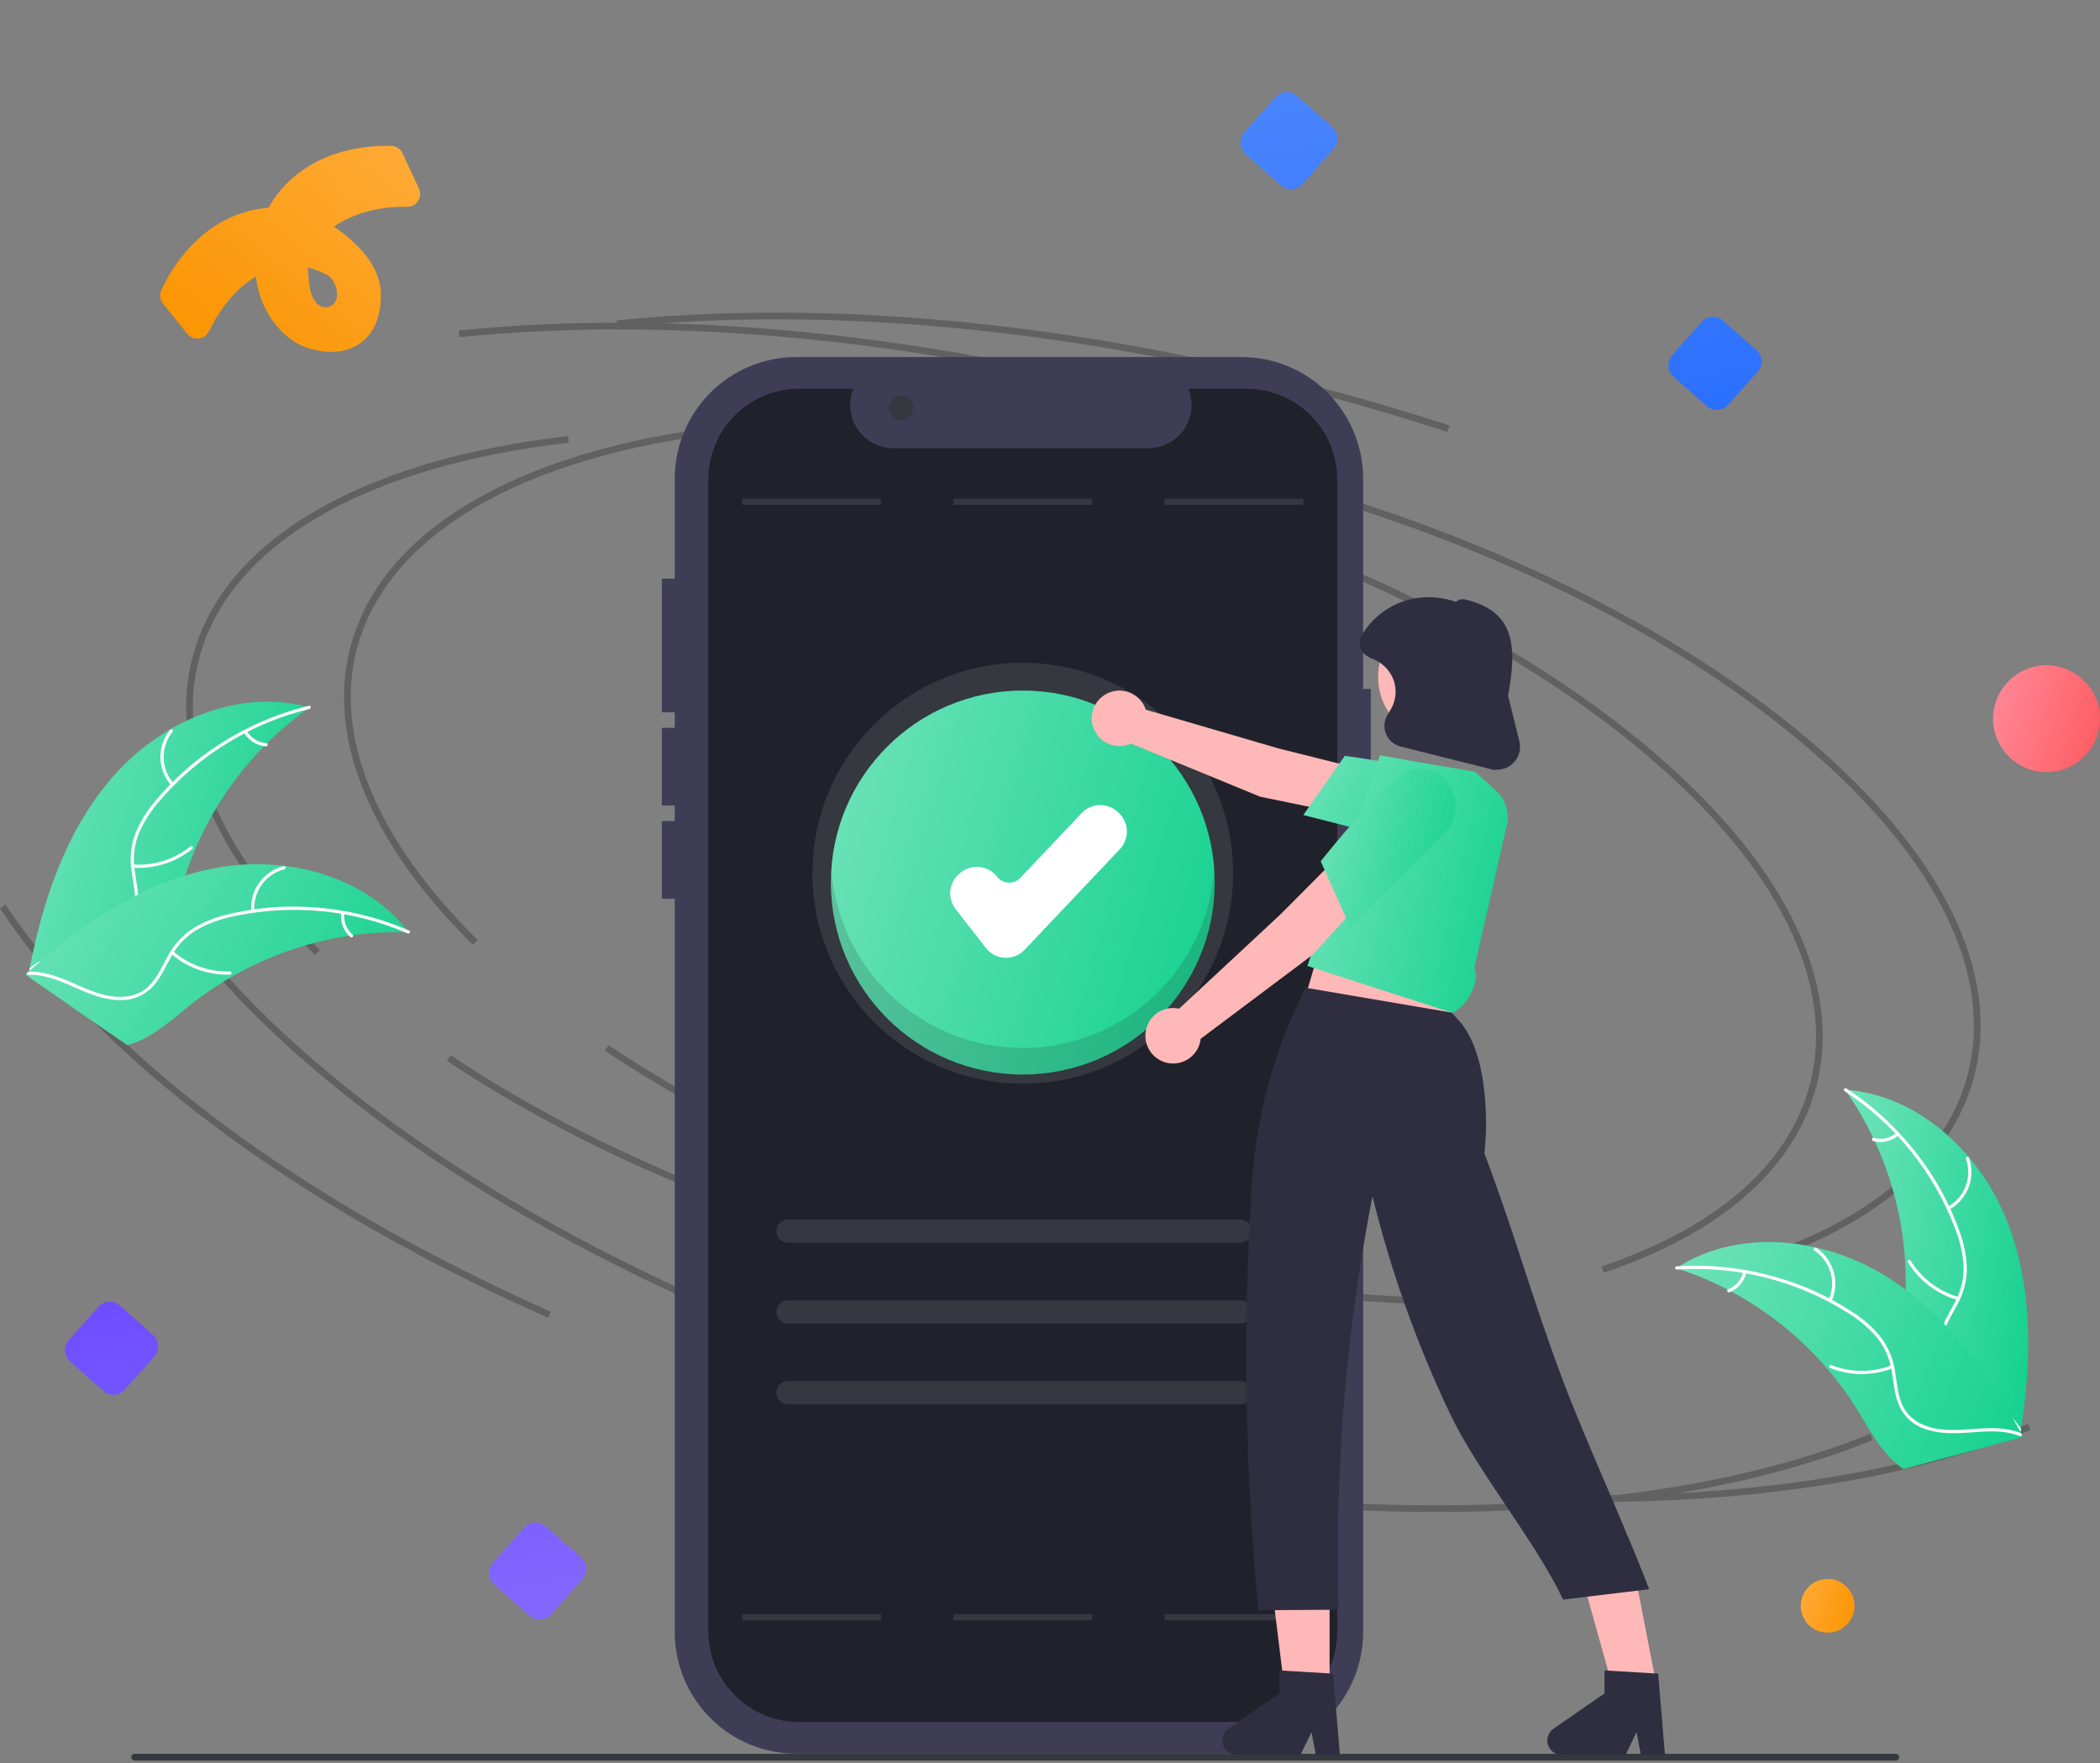 <svg width="393" height="330" viewBox="0 0 393 330" fill="none" xmlns="http://www.w3.org/2000/svg">
<rect x="0" y="0" width="393" height="330" fill="#808080" stroke="none"/>
<path d="M25.186 329.509H354.795C354.962 329.509 355.123 329.442 355.241 329.324C355.359 329.206 355.425 329.046 355.425 328.879C355.425 328.712 355.359 328.552 355.241 328.434C355.123 328.315 354.962 328.249 354.795 328.249H25.186C25.019 328.249 24.859 328.315 24.741 328.434C24.623 328.552 24.557 328.712 24.557 328.879C24.557 329.046 24.623 329.206 24.741 329.324C24.859 329.442 25.019 329.509 25.186 329.509Z" fill="#35383F"/>
<path d="M342.029 305.573C344.806 305.573 347.058 303.321 347.058 300.542C347.058 297.763 344.806 295.51 342.029 295.51C339.252 295.51 337 297.763 337 300.542C337 303.321 339.252 305.573 342.029 305.573Z" fill="url(#paint0_linear_2060_118928)"/>
<path d="M298.327 281.1C293.451 281.1 288.492 280.991 283.449 280.774L283.503 279.517C321.135 281.147 354.338 276.641 379.529 266.483L379.999 267.65C358.024 276.51 330.015 281.1 298.327 281.1Z" fill="#616161"/>
<path d="M268.784 282.988C263.908 282.988 258.949 282.879 253.906 282.661L253.96 281.404C291.592 283.034 324.795 278.528 349.986 268.371L350.456 269.538C328.481 278.397 300.472 282.988 268.784 282.988Z" fill="#616161"/>
<path d="M274.501 244.231C250.442 244.231 224.298 240.654 198.33 233.775C166.216 225.268 136.772 212.428 113.18 196.643L113.878 195.598C137.357 211.306 166.671 224.088 198.651 232.558C227.552 240.214 256.669 243.762 282.844 242.825L282.889 244.082C280.125 244.182 277.329 244.231 274.501 244.231Z" fill="#616161"/>
<path d="M329.696 236.32L329.293 235.129C350.81 227.849 364.268 216.123 368.212 201.217C373.226 182.267 362.334 160.278 337.542 139.298C312.624 118.213 276.692 100.717 236.363 90.034L236.685 88.818C277.19 99.547 313.297 117.134 338.354 138.338C363.537 159.648 374.573 182.094 369.428 201.539C365.371 216.873 351.632 228.9 329.696 236.32Z" fill="#616161"/>
<path d="M375.436 228.11C370.332 215.526 358.834 204.861 345.291 203.952C353.773 216.039 357.709 230.738 356.402 245.449C355.877 251.121 354.704 257.374 357.89 262.094C359.872 265.031 363.265 266.775 366.731 267.505C370.197 268.235 373.782 268.065 377.32 267.891L378.124 268.26C380.22 254.841 380.541 240.694 375.436 228.11Z" fill="url(#paint1_linear_2060_118928)"/>
<path d="M345.234 204.231C354.63 210.394 361.845 219.363 365.856 229.864C366.76 232.109 367.304 234.483 367.469 236.897C367.554 239.255 367.006 241.592 365.882 243.666C364.874 245.621 363.616 247.503 363.1 249.67C362.852 250.782 362.842 251.935 363.071 253.052C363.299 254.168 363.761 255.224 364.426 256.15C366.024 258.499 368.369 260.134 370.719 261.654C373.327 263.341 376.063 265.051 377.709 267.774C377.908 268.104 378.408 267.775 378.209 267.445C375.346 262.709 369.582 261.128 365.968 257.14C364.281 255.279 363.144 252.898 363.574 250.341C363.949 248.105 365.244 246.162 366.283 244.192C367.408 242.185 368.026 239.932 368.081 237.631C368.039 235.216 367.587 232.825 366.744 230.562C364.927 225.435 362.316 220.626 359.007 216.312C355.257 211.366 350.689 207.099 345.5 203.695C345.179 203.484 344.915 204.021 345.234 204.231V204.231Z" fill="white"/>
<path d="M366.524 242.742C362.783 241.68 359.58 239.247 357.552 235.926C357.352 235.597 356.852 235.926 357.052 236.255C359.168 239.706 362.507 242.232 366.402 243.329C366.774 243.433 366.893 242.846 366.524 242.742Z" fill="white"/>
<path d="M364.763 226.407C366.433 225.494 367.724 224.018 368.405 222.241C369.087 220.464 369.115 218.502 368.485 216.707C368.356 216.344 367.787 216.527 367.916 216.89C368.506 218.561 368.479 220.389 367.841 222.042C367.203 223.695 365.995 225.066 364.435 225.906C364.096 226.089 364.427 226.589 364.763 226.407Z" fill="white"/>
<path d="M354.867 212.058C354.294 212.546 353.61 212.883 352.875 213.041C352.14 213.199 351.377 213.171 350.655 212.961C350.285 212.852 350.166 213.439 350.533 213.547C351.332 213.776 352.175 213.805 352.987 213.633C353.8 213.46 354.558 213.091 355.195 212.558C355.259 212.513 355.304 212.445 355.32 212.368C355.336 212.291 355.322 212.211 355.281 212.144C355.237 212.078 355.169 212.032 355.092 212.016C355.014 211.999 354.933 212.015 354.867 212.058H354.867Z" fill="white"/>
<path d="M88.513 176.831C69.237 157.843 61.095 138.034 65.588 121.053C71.353 99.263 96.967 84.196 135.861 79.717L136.004 80.967C97.652 85.383 72.429 100.112 66.803 121.375C62.431 137.901 70.454 157.277 89.395 175.934L88.513 176.831Z" fill="#616161"/>
<path d="M132.118 244.757C84.844 223.778 48.416 196.561 29.545 168.118L30.592 167.422C49.333 195.668 85.57 222.724 132.627 243.607L132.118 244.757Z" fill="#616161"/>
<path d="M244.958 246.118C220.899 246.118 194.755 242.541 168.787 235.662C136.674 227.155 107.229 214.316 83.637 198.53L84.335 197.485C107.814 213.194 137.128 225.975 169.108 234.446C198.009 242.102 227.126 245.649 253.301 244.713L253.346 245.969C250.582 246.069 247.786 246.118 244.958 246.118Z" fill="#616161"/>
<path d="M300.149 238.207L299.746 237.015C321.263 229.736 334.721 218.01 338.666 203.104C343.679 184.154 332.787 162.164 307.996 141.185C283.078 120.099 247.145 102.603 206.816 91.921L207.138 90.705C247.643 101.434 283.75 119.021 308.807 140.225C333.99 161.535 345.026 183.98 339.881 203.426C335.824 218.759 322.085 230.786 300.149 238.207Z" fill="#616161"/>
<path d="M313.697 237.344C313.926 237.419 314.155 237.493 314.386 237.573C317.459 238.592 320.445 239.858 323.314 241.361C323.537 241.474 323.762 241.591 323.982 241.71C330.855 245.403 336.982 250.342 342.053 256.273C344.069 258.635 345.902 261.148 347.537 263.788C349.794 267.435 351.952 271.569 355.186 274.179C355.52 274.456 355.871 274.711 356.237 274.944L377.613 269.212C377.655 269.175 377.698 269.142 377.74 269.105L378.604 268.915C378.53 268.773 378.449 268.627 378.374 268.485C378.331 268.402 378.283 268.321 378.24 268.238C378.21 268.184 378.18 268.129 378.155 268.078C378.145 268.06 378.135 268.042 378.127 268.028C378.102 267.977 378.075 267.932 378.052 267.886C377.603 267.07 377.148 266.256 376.687 265.444C376.685 265.439 376.685 265.439 376.679 265.435C373.222 259.211 369.039 253.419 364.218 248.181C364.072 248.026 363.925 247.867 363.769 247.715C361.57 245.414 359.186 243.296 356.642 241.384C355.246 240.341 353.798 239.369 352.303 238.473C348.437 236.164 344.232 234.478 339.842 233.477C331.091 231.483 321.8 232.311 314.269 236.982C314.077 237.101 313.889 237.22 313.697 237.344Z" fill="url(#paint2_linear_2060_118928)"/>
<path d="M313.818 237.603C325.029 236.864 336.187 239.679 345.708 245.647C347.78 246.895 349.643 248.462 351.227 250.291C352.714 252.122 353.682 254.319 354.033 256.651C354.404 258.82 354.533 261.081 355.424 263.121C355.896 264.159 356.581 265.085 357.436 265.839C358.291 266.593 359.295 267.158 360.383 267.496C363.072 268.41 365.928 268.302 368.718 268.1C371.816 267.876 375.03 267.593 377.982 268.775C378.34 268.919 378.541 268.355 378.184 268.212C373.048 266.155 367.495 268.365 362.209 267.358C359.742 266.888 357.402 265.672 356.206 263.372C355.161 261.36 355.026 259.029 354.67 256.83C354.361 254.549 353.498 252.379 352.158 250.509C350.671 248.605 348.872 246.969 346.836 245.669C342.301 242.67 337.323 240.404 332.084 238.952C326.114 237.263 319.899 236.607 313.708 237.015C313.325 237.04 313.438 237.628 313.818 237.603V237.603Z" fill="white"/>
<path d="M353.99 255.527C350.364 256.931 346.342 256.918 342.726 255.489C342.367 255.347 342.166 255.91 342.524 256.052C346.29 257.532 350.476 257.538 354.246 256.068C354.605 255.927 354.347 255.387 353.99 255.527V255.527Z" fill="white"/>
<path d="M326.22 238.049C326.056 238.784 325.713 239.466 325.221 240.035C324.729 240.603 324.103 241.041 323.4 241.308C323.04 241.444 323.297 241.984 323.656 241.849C324.431 241.55 325.121 241.066 325.667 240.439C326.212 239.812 326.595 239.061 326.783 238.251C326.807 238.177 326.802 238.095 326.768 238.024C326.735 237.953 326.675 237.898 326.602 237.869C326.528 237.842 326.446 237.847 326.374 237.88C326.302 237.914 326.247 237.975 326.22 238.05V238.049Z" fill="white"/>
<path d="M342.756 243.544C343.54 241.81 343.682 239.854 343.157 238.024C342.632 236.195 341.475 234.611 339.891 233.557C339.57 233.345 339.225 233.834 339.547 234.047C341.023 235.026 342.101 236.501 342.587 238.205C343.072 239.91 342.932 241.732 342.193 243.342C342.032 243.693 342.597 243.893 342.756 243.544L342.756 243.544Z" fill="white"/>
<path d="M58.968 178.718C39.692 159.73 31.55 139.921 36.043 122.941C41.808 101.15 67.422 86.083 106.316 81.604L106.459 82.854C68.107 87.27 42.884 101.999 37.258 123.263C32.886 139.788 40.909 159.164 59.85 177.822L58.968 178.718Z" fill="#616161"/>
<path d="M102.573 246.643C55.299 225.665 18.871 198.448 0 170.005L1.047 169.309C19.788 197.555 56.025 224.611 103.082 245.494L102.573 246.643Z" fill="#616161"/>
<path d="M21.427 145.024C30.462 134.889 44.874 128.711 57.934 132.409C45.885 140.941 37.241 153.461 33.53 167.756C32.119 173.274 31.124 179.559 26.538 182.933C23.684 185.032 19.903 185.533 16.393 185.055C12.883 184.577 9.565 183.211 6.291 181.858L5.41 181.935C7.943 168.592 12.393 155.16 21.427 145.024Z" fill="url(#paint3_linear_2060_118928)"/>
<path d="M57.895 132.691C46.975 135.337 37.167 141.357 29.862 149.898C28.257 151.709 26.947 153.761 25.98 155.98C25.109 158.172 24.84 160.557 25.201 162.888C25.494 165.069 26.047 167.265 25.805 169.479C25.665 170.61 25.287 171.699 24.697 172.674C24.106 173.649 23.316 174.488 22.379 175.136C20.086 176.811 17.327 177.563 14.604 178.203C11.581 178.915 8.429 179.606 5.965 181.617C5.666 181.86 5.306 181.382 5.604 181.139C9.892 177.641 15.851 178.09 20.595 175.55C22.809 174.364 24.679 172.504 25.134 169.951C25.531 167.719 24.963 165.454 24.648 163.249C24.262 160.98 24.437 158.651 25.158 156.466C26.008 154.205 27.237 152.105 28.791 150.257C32.224 146.039 36.299 142.389 40.865 139.438C46.059 136.041 51.794 133.558 57.824 132.097C58.197 132.006 58.265 132.601 57.895 132.691H57.895Z" fill="white"/>
<path d="M24.907 161.803C28.787 162.061 32.621 160.846 35.646 158.4C35.945 158.158 36.306 158.636 36.006 158.878C32.854 161.417 28.861 162.673 24.824 162.396C24.439 162.369 24.524 161.776 24.907 161.803Z" fill="white"/>
<path d="M76.474 174.484C76.234 174.477 75.993 174.471 75.749 174.468C72.512 174.394 69.274 174.583 66.068 175.033C65.819 175.064 65.568 175.099 65.321 175.137C57.608 176.304 50.178 178.895 43.41 182.776C40.718 184.323 38.147 186.073 35.721 188.01C32.37 190.685 28.949 193.853 25.026 195.224C24.618 195.372 24.202 195.494 23.779 195.59L5.573 183.004C5.545 182.954 5.515 182.909 5.488 182.859L4.738 182.39C4.856 182.282 4.981 182.171 5.1 182.063C5.168 181.999 5.24 181.939 5.308 181.876C5.355 181.834 5.402 181.793 5.442 181.753C5.458 181.739 5.473 181.726 5.486 181.716C5.526 181.676 5.567 181.643 5.604 181.607C6.301 180.99 7.003 180.376 7.71 179.766C7.713 179.762 7.713 179.762 7.72 179.76C13.067 175.061 18.953 171.013 25.253 167.7C25.442 167.604 25.634 167.503 25.832 167.413C28.676 165.985 31.632 164.792 34.671 163.846C36.336 163.334 38.026 162.906 39.735 162.564C44.152 161.69 48.679 161.516 53.149 162.05C62.061 163.114 70.534 167.019 76.057 173.95C76.199 174.128 76.336 174.303 76.474 174.484Z" fill="url(#paint4_linear_2060_118928)"/>
<path d="M76.273 174.687C65.963 170.221 54.509 169.12 43.537 171.538C41.166 172.017 38.885 172.867 36.778 174.056C34.764 175.281 33.113 177.024 31.999 179.103C30.922 181.02 30.041 183.107 28.516 184.729C27.723 185.547 26.767 186.189 25.709 186.612C24.65 187.034 23.515 187.229 22.377 187.181C19.537 187.138 16.883 186.076 14.323 184.947C11.481 183.694 8.548 182.347 5.371 182.468C4.986 182.482 4.986 181.884 5.37 181.869C10.899 181.659 15.386 185.608 20.703 186.437C23.184 186.824 25.796 186.466 27.695 184.701C29.356 183.159 30.266 181.008 31.34 179.057C32.397 177.013 33.939 175.259 35.829 173.949C37.869 172.656 40.113 171.719 42.467 171.18C47.745 169.881 53.195 169.42 58.617 169.815C64.807 170.232 70.881 171.704 76.575 174.17C76.927 174.323 76.624 174.839 76.273 174.687H76.273Z" fill="white"/>
<path d="M32.419 178.059C35.362 180.602 39.154 181.942 43.041 181.812C43.426 181.798 43.426 182.397 43.041 182.41C38.997 182.538 35.053 181.136 31.996 178.482C31.705 178.229 32.129 177.807 32.419 178.059Z" fill="white"/>
<path d="M64.444 170.937C64.351 171.684 64.445 172.442 64.718 173.143C64.99 173.844 65.433 174.466 66.005 174.954C66.299 175.203 65.875 175.625 65.582 175.378C64.953 174.836 64.465 174.148 64.162 173.374C63.86 172.6 63.751 171.764 63.846 170.938C63.848 170.859 63.88 170.785 63.936 170.729C63.991 170.673 64.066 170.641 64.144 170.638C64.224 170.638 64.3 170.67 64.356 170.726C64.412 170.782 64.444 170.858 64.444 170.937H64.444Z" fill="white"/>
<path d="M47.025 170.551C46.869 168.654 47.393 166.764 48.501 165.217C49.61 163.671 51.232 162.569 53.078 162.109C53.452 162.017 53.612 162.594 53.238 162.686C51.518 163.111 50.007 164.137 48.978 165.58C47.948 167.022 47.468 168.785 47.623 170.551C47.657 170.934 47.058 170.933 47.025 170.551Z" fill="white"/>
<path d="M46.194 136.823C46.569 137.475 47.1 138.024 47.74 138.419C48.379 138.815 49.107 139.045 49.858 139.09C50.242 139.112 50.157 139.705 49.775 139.683C48.946 139.63 48.143 139.374 47.435 138.939C46.728 138.503 46.138 137.901 45.717 137.184C45.672 137.12 45.652 137.041 45.663 136.963C45.674 136.885 45.714 136.814 45.775 136.765C45.839 136.718 45.918 136.697 45.996 136.708C46.075 136.719 46.146 136.76 46.194 136.823L46.194 136.823Z" fill="white"/>
<path d="M32.054 147.009C30.789 145.588 30.069 143.764 30.024 141.861C29.979 139.958 30.611 138.101 31.808 136.622C32.051 136.323 32.526 136.687 32.282 136.986C31.165 138.362 30.576 140.091 30.622 141.863C30.668 143.635 31.345 145.332 32.532 146.648C32.789 146.934 32.31 147.294 32.054 147.009Z" fill="white"/>
<path d="M270.9 80.845C263.086 78.299 255.049 75.93 247.012 73.8C200.763 61.55 155.299 57.2 115.535 61.224L115.408 59.972C155.321 55.935 200.94 60.295 247.334 72.584C255.394 74.719 263.453 77.096 271.289 79.649L270.9 80.845Z" fill="#616161"/>
<path d="M241.355 82.732C233.541 80.186 225.504 77.816 217.468 75.687C171.218 63.436 125.754 59.087 85.99 63.111L85.863 61.859C125.776 57.822 171.396 62.182 217.789 74.471C225.849 76.606 233.908 78.983 241.744 81.536L241.355 82.732Z" fill="#616161"/>
<path d="M256.539 128.941H255.103V89.596C255.103 83.556 252.706 77.764 248.437 73.494C244.169 69.223 238.381 66.824 232.345 66.824H149.034C146.046 66.824 143.086 67.413 140.325 68.557C137.564 69.701 135.055 71.379 132.941 73.493C130.828 75.608 129.152 78.118 128.008 80.881C126.864 83.644 126.275 86.605 126.275 89.596V305.448C126.275 311.488 128.673 317.28 132.941 321.551C137.209 325.821 142.998 328.22 149.034 328.22H232.344C238.38 328.22 244.169 325.821 248.437 321.551C252.705 317.28 255.103 311.488 255.103 305.448V156.948H256.539V128.941Z" fill="#3F3D56"/>
<path d="M250.257 89.754V305.29C250.257 307.523 249.818 309.734 248.964 311.797C248.111 313.86 246.859 315.734 245.281 317.313C243.704 318.892 241.831 320.145 239.769 321C237.708 321.854 235.498 322.294 233.267 322.295H149.549C145.042 322.295 140.72 320.504 137.533 317.315C134.346 314.126 132.555 309.801 132.555 305.292V89.754C132.555 87.521 132.994 85.31 133.848 83.247C134.702 81.184 135.953 79.309 137.531 77.73C139.109 76.151 140.983 74.898 143.044 74.044C145.106 73.189 147.316 72.749 149.548 72.749H159.709C159.209 73.976 159.018 75.307 159.152 76.625C159.287 77.943 159.744 79.207 160.483 80.307C161.221 81.407 162.219 82.308 163.387 82.931C164.556 83.554 165.859 83.88 167.184 83.88H214.913C216.237 83.879 217.54 83.552 218.708 82.929C219.876 82.306 220.873 81.405 221.612 80.305C222.35 79.206 222.807 77.942 222.942 76.624C223.077 75.306 222.887 73.976 222.388 72.749H233.262C235.494 72.749 237.704 73.189 239.766 74.043C241.827 74.897 243.701 76.15 245.279 77.729C246.857 79.308 248.109 81.182 248.963 83.245C249.817 85.308 250.257 87.519 250.257 89.752L250.257 89.754Z" fill="#1F222A"/>
<path d="M243.915 302.102H217.945V303.264H243.915V302.102Z" fill="#35383F"/>
<path d="M204.392 302.102H178.422V303.264H204.392V302.102Z" fill="#35383F"/>
<path d="M164.868 302.102H138.898V303.264H164.868V302.102Z" fill="#35383F"/>
<path d="M248.826 320.539L240.927 320.539L237.17 290.057L248.827 290.057L248.826 320.539Z" fill="#FFB8B8"/>
<path d="M250.751 328.441H246.243L245.438 324.183L243.378 328.441H231.422C230.849 328.441 230.291 328.258 229.829 327.918C229.368 327.578 229.027 327.1 228.856 326.552C228.686 326.005 228.694 325.417 228.881 324.875C229.068 324.333 229.423 323.865 229.895 323.539L239.442 316.942V312.637L249.484 313.236L250.751 328.441Z" fill="#2F2E41"/>
<path d="M310.325 317.118L302.516 318.299L294.246 288.721L304.484 286.978L310.325 317.118Z" fill="#FFB8B8"/>
<path d="M311.583 328.441H307.075L306.27 324.183L304.21 328.441H292.254C291.681 328.441 291.123 328.258 290.661 327.918C290.2 327.578 289.859 327.1 289.688 326.552C289.518 326.005 289.526 325.417 289.713 324.875C289.9 324.333 290.255 323.865 290.727 323.539L300.274 316.942V312.637L310.316 313.236L311.583 328.441Z" fill="#2F2E41"/>
<path d="M232.12 262.832H147.465C146.889 262.832 146.336 262.603 145.929 262.195C145.522 261.788 145.293 261.235 145.293 260.659C145.293 260.082 145.522 259.529 145.929 259.122C146.336 258.714 146.889 258.485 147.465 258.485H232.12C232.696 258.485 233.249 258.714 233.656 259.122C234.063 259.529 234.292 260.082 234.292 260.659C234.292 261.235 234.063 261.788 233.656 262.195C233.249 262.603 232.696 262.832 232.12 262.832Z" fill="#35383F"/>
<path d="M232.12 247.712H147.465C146.889 247.712 146.336 247.483 145.929 247.075C145.522 246.668 145.293 246.115 145.293 245.539C145.293 244.962 145.522 244.409 145.929 244.002C146.336 243.594 146.889 243.365 147.465 243.365H232.12C232.696 243.365 233.249 243.594 233.656 244.002C234.063 244.409 234.292 244.962 234.292 245.539C234.292 246.115 234.063 246.668 233.656 247.075C233.249 247.483 232.696 247.712 232.12 247.712Z" fill="#35383F"/>
<path d="M232.12 232.591H147.465C147.18 232.591 146.897 232.535 146.634 232.426C146.37 232.317 146.131 232.157 145.929 231.955C145.727 231.753 145.567 231.513 145.458 231.25C145.349 230.986 145.293 230.703 145.293 230.418C145.293 230.133 145.349 229.85 145.458 229.586C145.567 229.323 145.727 229.083 145.929 228.881C146.131 228.679 146.37 228.519 146.634 228.41C146.897 228.301 147.18 228.245 147.465 228.245H232.12C232.405 228.245 232.688 228.301 232.951 228.41C233.215 228.519 233.454 228.679 233.656 228.881C233.858 229.083 234.018 229.323 234.127 229.586C234.236 229.85 234.292 230.133 234.292 230.418C234.292 230.703 234.236 230.986 234.127 231.25C234.018 231.513 233.858 231.753 233.656 231.955C233.454 232.157 233.215 232.317 232.951 232.426C232.688 232.535 232.405 232.591 232.12 232.591Z" fill="#35383F"/>
<path d="M13.144 254.828L19.344 260.329C20.519 261.372 22.329 261.278 23.385 260.088L28.887 253.888C29.93 252.712 29.821 250.89 28.645 249.847L22.445 244.345C21.27 243.302 19.447 243.411 18.404 244.586L12.902 250.786C11.847 251.976 11.954 253.772 13.144 254.828ZM92.481 296.534L99.087 302.396C100.263 303.439 102.086 303.33 103.129 302.155L108.978 295.563C110.021 294.387 109.912 292.565 108.737 291.522L102.131 285.66C100.941 284.604 99.133 284.726 98.089 285.901L92.24 292.493C91.185 293.683 91.292 295.479 92.481 296.534Z" fill="url(#paint5_linear_2060_118928)"/>
<path d="M242.039 194.172L270.518 195.335L274.006 176.144L249.594 168.584L242.039 194.172Z" fill="#FFB8B8"/>
<path d="M271.68 189.52L244.363 184.867L243.391 186.871C238.163 197.667 235.076 209.374 234.301 221.346C233.641 231.452 233.253 242.125 233.241 253.314C233.221 270.65 234.105 286.736 235.503 301.372L250.495 301.279C250.062 285.738 250.652 270.187 252.26 254.724C253.408 243.698 255.003 233.398 256.848 223.894C260.271 237.846 265.101 251.414 271.265 264.389C276.505 275.476 287.281 288.29 292.521 299.377C297.889 298.732 303.258 298.088 308.626 297.443C304.396 286.248 296.848 269.9 292.617 258.704C286.568 242.697 283.835 231.844 277.786 215.837C278.131 212.828 278.198 209.793 277.987 206.772C277.705 201.736 276.658 195.693 273.598 191.664L271.68 189.52Z" fill="#2F2E41"/>
<path d="M128.509 153.668H123.859V168.207H128.509V153.668Z" fill="#3F3D56"/>
<path d="M191.406 202.819C213.147 202.819 230.771 185.185 230.771 163.431C230.771 141.678 213.147 124.043 191.406 124.043C169.665 124.043 152.041 141.678 152.041 163.431C152.041 185.185 169.665 202.819 191.406 202.819Z" fill="#35383F"/>
<path d="M191.407 201.11C211.241 201.11 227.32 185.022 227.32 165.177C227.32 145.331 211.241 129.243 191.407 129.243C171.573 129.243 155.494 145.331 155.494 165.177C155.494 185.022 171.573 201.11 191.407 201.11Z" fill="url(#paint6_linear_2060_118928)"/>
<path d="M188.271 179.26C188.193 179.26 188.115 179.258 188.036 179.255C187.347 179.221 186.674 179.039 186.062 178.721C185.45 178.403 184.914 177.956 184.491 177.411L178.831 170.13C178.053 169.127 177.704 167.856 177.861 166.596C178.018 165.336 178.669 164.189 179.67 163.408L179.873 163.25C180.876 162.472 182.146 162.123 183.406 162.28C184.666 162.437 185.812 163.088 186.592 164.089C186.847 164.416 187.168 164.685 187.536 164.876C187.903 165.067 188.307 165.176 188.721 165.196C189.135 165.22 189.549 165.153 189.934 164.998C190.319 164.844 190.665 164.606 190.947 164.302L202.44 152.164C203.314 151.243 204.517 150.707 205.786 150.672C207.054 150.638 208.285 151.108 209.207 151.98L209.394 152.157C210.315 153.031 210.851 154.236 210.886 155.505C210.92 156.775 210.45 158.006 209.578 158.929L191.744 177.764C191.298 178.237 190.759 178.614 190.162 178.871C189.564 179.128 188.921 179.261 188.271 179.26Z" fill="white"/>
<path opacity="0.16" d="M191.407 196.132C182.321 196.131 173.574 192.684 166.928 186.485C160.281 180.286 156.231 171.797 155.593 162.728C155.534 163.565 155.494 164.406 155.494 165.257C155.494 174.788 159.278 183.928 166.013 190.667C172.748 197.405 181.882 201.191 191.407 201.191C200.932 201.191 210.066 197.405 216.801 190.667C223.536 183.928 227.32 174.788 227.32 165.257C227.32 164.406 227.28 163.565 227.222 162.728C226.583 171.797 222.533 180.286 215.887 186.485C209.24 192.684 200.493 196.131 191.407 196.132Z" fill="#231F20"/>
<path d="M128.509 136.221H123.859V150.76H128.509V136.221Z" fill="#3F3D56"/>
<path d="M252.801 152.606L253.077 143.539L239.274 140.077L214.423 132.823C214.095 131.824 213.471 130.949 212.634 130.314C211.797 129.678 210.787 129.311 209.738 129.262C208.689 129.214 207.649 129.484 206.757 130.039C205.865 130.594 205.162 131.407 204.742 132.371C204.322 133.334 204.203 134.402 204.403 135.434C204.603 136.466 205.111 137.413 205.86 138.15C206.609 138.887 207.565 139.379 208.599 139.56C209.634 139.742 210.699 139.605 211.655 139.168L235.814 149.105L252.801 152.606Z" fill="#FFB8B8"/>
<path d="M243.906 152.543L251.671 141.461L251.865 141.487C251.987 141.503 264.163 143.133 272.146 145.512C273.043 145.75 273.878 146.181 274.591 146.774C275.305 147.368 275.881 148.11 276.278 148.95C276.849 150.122 277.064 151.436 276.899 152.73C276.734 154.024 276.194 155.241 275.347 156.232C274.485 157.304 273.333 158.105 272.028 158.538C270.723 158.972 269.321 159.021 267.99 158.678L243.906 152.543Z" fill="url(#paint7_linear_2060_118928)"/>
<path d="M275.9 181.176C277.264 183.727 274.024 189.013 271.68 189.52L244.666 180.782L258.268 141.345L265.111 142.589L276.056 144.434L279.939 147.965C280.916 148.855 281.615 150.01 281.949 151.29C282.283 152.57 282.239 153.919 281.821 155.174L275.9 181.176Z" fill="url(#paint8_linear_2060_118928)"/>
<path d="M257.303 165.935L249.661 161.055L239.62 171.145L220.667 188.788C219.642 188.559 218.571 188.647 217.597 189.041C216.623 189.434 215.791 190.114 215.212 190.991C214.633 191.868 214.333 192.9 214.352 193.951C214.372 195.002 214.71 196.022 215.322 196.877C215.933 197.731 216.79 198.38 217.778 198.737C218.766 199.094 219.839 199.142 220.855 198.875C221.872 198.609 222.783 198.04 223.469 197.243C224.155 196.447 224.583 195.461 224.697 194.417L245.598 178.742L257.303 165.935Z" fill="#FFB8B8"/>
<path d="M252.695 173.546L247.158 161.199L247.279 161.045C247.356 160.949 254.991 151.318 261.12 145.676C261.784 145.026 262.581 144.53 263.456 144.221C264.331 143.911 265.263 143.797 266.187 143.885C267.486 143.995 268.724 144.483 269.75 145.287C270.776 146.092 271.544 147.179 271.962 148.414C272.441 149.704 272.538 151.104 272.242 152.447C271.946 153.791 271.27 155.02 270.294 155.99L252.695 173.546Z" fill="url(#paint9_linear_2060_118928)"/>
<path d="M382.994 144.51C388.514 144.51 392.988 140.033 392.988 134.51C392.988 128.987 388.514 124.51 382.994 124.51C377.475 124.51 373 128.987 373 134.51C373 140.033 377.475 144.51 382.994 144.51Z" fill="url(#paint10_linear_2060_118928)"/>
<path d="M269.915 138.71C276.55 138.71 281.929 133.327 281.929 126.688C281.929 120.049 276.55 114.667 269.915 114.667C263.279 114.667 257.9 120.049 257.9 126.688C257.9 133.327 263.279 138.71 269.915 138.71Z" fill="#FFB8B8"/>
<path d="M279.617 144.107L279.571 144.096L262.112 139.726C261.507 139.575 260.946 139.284 260.474 138.876C260.002 138.469 259.631 137.956 259.393 137.38C259.154 136.803 259.054 136.179 259.1 135.556C259.147 134.934 259.338 134.331 259.659 133.796L260.236 132.836C260.799 131.899 261.118 130.835 261.165 129.742C261.212 128.649 260.985 127.562 260.504 126.58C259.677 124.976 258.254 123.76 256.541 123.193L256.483 123.166L256.117 122.937C255.756 122.767 255.435 122.523 255.175 122.222C254.914 121.92 254.719 121.568 254.602 121.186C254.481 120.791 254.444 120.375 254.494 119.965C254.544 119.555 254.679 119.159 254.891 118.805C256.432 116.225 258.739 114.191 261.49 112.984C264.966 111.487 268.88 111.369 272.44 112.655C272.677 112.437 272.964 112.281 273.276 112.202C273.588 112.122 273.915 112.122 274.227 112.2C283.269 114.391 284.013 120.464 282.227 130.212L284.341 138.744C284.491 139.346 284.507 139.974 284.39 140.584C284.272 141.193 284.024 141.77 283.661 142.273C283.298 142.777 282.83 143.195 282.29 143.5C281.749 143.804 281.149 143.987 280.53 144.035L279.617 144.107ZM272.343 112.751L272.342 112.752L272.343 112.751ZM272.561 112.697L272.563 112.698L272.561 112.697Z" fill="#2F2E41"/>
<path d="M128.509 108.307H123.859V133.314H128.509V108.307Z" fill="#3F3D56"/>
<path d="M243.915 93.324H217.945V94.486H243.915V93.324Z" fill="#35383F"/>
<path d="M204.392 93.324H178.422V94.486H204.392V93.324Z" fill="#35383F"/>
<path d="M164.868 93.324H138.898V94.486H164.868V93.324Z" fill="#35383F"/>
<path d="M168.614 78.647C169.898 78.647 170.939 77.606 170.939 76.321C170.939 75.036 169.898 73.995 168.614 73.995C167.33 73.995 166.289 75.036 166.289 76.321C166.289 77.606 167.33 78.647 168.614 78.647Z" fill="#35383F"/>
<path d="M38.436 62.865C38.88 62.511 39.048 62.14 39.262 61.736C41.427 57.286 44.44 53.842 47.897 51.74C48.74 59.394 54.01 64.201 57.907 65.234C58.053 65.287 58.25 65.342 58.451 65.382C64.076 66.877 68.802 64.804 70.51 60.104C70.931 58.944 71.174 57.636 71.258 56.12C71.369 54.215 71.659 48.702 62.505 42.417C66.015 39.985 70.647 38.676 75.891 38.702C76.37 38.71 76.765 38.721 77.271 38.472C78.412 37.939 78.951 36.456 78.423 35.3L75.314 28.668C74.781 27.526 73.475 27.002 72.316 27.446C72.66 27.321 72.883 27.303 72.819 27.296C62.61 27.211 54.445 31.427 50.243 38.877C41.926 39.53 34.743 44.933 30.298 54.057C30.215 54.194 30.167 54.326 30.114 54.473C29.842 55.221 29.952 56.109 30.487 56.786L35.045 62.498C35.908 63.51 37.411 63.673 38.436 62.865ZM57.94 53.609C57.742 52.324 57.647 51.076 57.631 50.023C58.651 50.327 59.855 50.764 61.035 51.359C62.505 52.026 63.497 54.514 62.915 56.115C62.771 56.511 62.54 56.827 62.223 57.06C61.602 57.533 60.798 57.64 60.104 57.355C59.019 56.91 58.253 55.585 57.94 53.609Z" fill="url(#paint11_linear_2060_118928)"/>
<path d="M328.692 65.521L322.492 60.02C321.317 58.977 319.506 59.072 318.451 60.261L312.949 66.461C311.906 67.637 312.015 69.459 313.191 70.503L319.391 76.004C320.566 77.047 322.389 76.939 323.432 75.763L328.934 69.563C329.989 68.373 329.882 66.577 328.692 65.521ZM249.354 23.815L242.749 17.953C241.573 16.91 239.75 17.019 238.707 18.194L232.858 24.786C231.815 25.962 231.924 27.784 233.099 28.828L239.705 34.689C240.895 35.745 242.703 35.624 243.746 34.448L249.596 27.856C250.651 26.666 250.544 24.87 249.354 23.815Z" fill="url(#paint12_linear_2060_118928)"/>
<defs>
<linearGradient id="paint0_linear_2060_118928" x1="347.058" y1="305.573" x2="335.089" y2="302.105" gradientUnits="userSpaceOnUse">
<stop stop-color="#FB9400"/>
<stop offset="1" stop-color="#FFAB38"/>
</linearGradient>
<linearGradient id="paint1_linear_2060_118928" x1="379.555" y1="268.26" x2="336.387" y2="261.591" gradientUnits="userSpaceOnUse">
<stop stop-color="#12D18E"/>
<stop offset="1" stop-color="#71E3BB"/>
</linearGradient>
<linearGradient id="paint2_linear_2060_118928" x1="378.604" y1="274.944" x2="308.613" y2="243.938" gradientUnits="userSpaceOnUse">
<stop stop-color="#12D18E"/>
<stop offset="1" stop-color="#71E3BB"/>
</linearGradient>
<linearGradient id="paint3_linear_2060_118928" x1="57.934" y1="185.222" x2="-4.809" y2="167.493" gradientUnits="userSpaceOnUse">
<stop stop-color="#12D18E"/>
<stop offset="1" stop-color="#71E3BB"/>
</linearGradient>
<linearGradient id="paint4_linear_2060_118928" x1="76.474" y1="195.59" x2="9.309" y2="154.311" gradientUnits="userSpaceOnUse">
<stop stop-color="#12D18E"/>
<stop offset="1" stop-color="#71E3BB"/>
</linearGradient>
<linearGradient id="paint5_linear_2060_118928" x1="34.896" y1="226" x2="50.986" y2="326.134" gradientUnits="userSpaceOnUse">
<stop stop-color="#6949FF"/>
<stop offset="1" stop-color="#876DFF"/>
</linearGradient>
<linearGradient id="paint6_linear_2060_118928" x1="227.32" y1="201.11" x2="141.846" y2="176.342" gradientUnits="userSpaceOnUse">
<stop stop-color="#12D18E"/>
<stop offset="1" stop-color="#71E3BB"/>
</linearGradient>
<linearGradient id="paint7_linear_2060_118928" x1="276.953" y1="158.904" x2="244.207" y2="140.915" gradientUnits="userSpaceOnUse">
<stop stop-color="#12D18E"/>
<stop offset="1" stop-color="#71E3BB"/>
</linearGradient>
<linearGradient id="paint8_linear_2060_118928" x1="282.171" y1="189.52" x2="236.137" y2="179.129" gradientUnits="userSpaceOnUse">
<stop stop-color="#12D18E"/>
<stop offset="1" stop-color="#71E3BB"/>
</linearGradient>
<linearGradient id="paint9_linear_2060_118928" x1="272.41" y1="173.546" x2="241.704" y2="165.974" gradientUnits="userSpaceOnUse">
<stop stop-color="#12D18E"/>
<stop offset="1" stop-color="#71E3BB"/>
</linearGradient>
<linearGradient id="paint10_linear_2060_118928" x1="392.988" y1="144.51" x2="369.202" y2="137.617" gradientUnits="userSpaceOnUse">
<stop stop-color="#FF5A5F"/>
<stop offset="1" stop-color="#FF8A9B"/>
</linearGradient>
<linearGradient id="paint11_linear_2060_118928" x1="28.001" y1="60.288" x2="63.559" y2="15.854" gradientUnits="userSpaceOnUse">
<stop stop-color="#FB9400"/>
<stop offset="1" stop-color="#FFAB38"/>
</linearGradient>
<linearGradient id="paint12_linear_2060_118928" x1="306.94" y1="94.349" x2="290.85" y2="-5.784" gradientUnits="userSpaceOnUse">
<stop stop-color="#246BFD"/>
<stop offset="1" stop-color="#5089FD"/>
</linearGradient>
</defs>
</svg>
